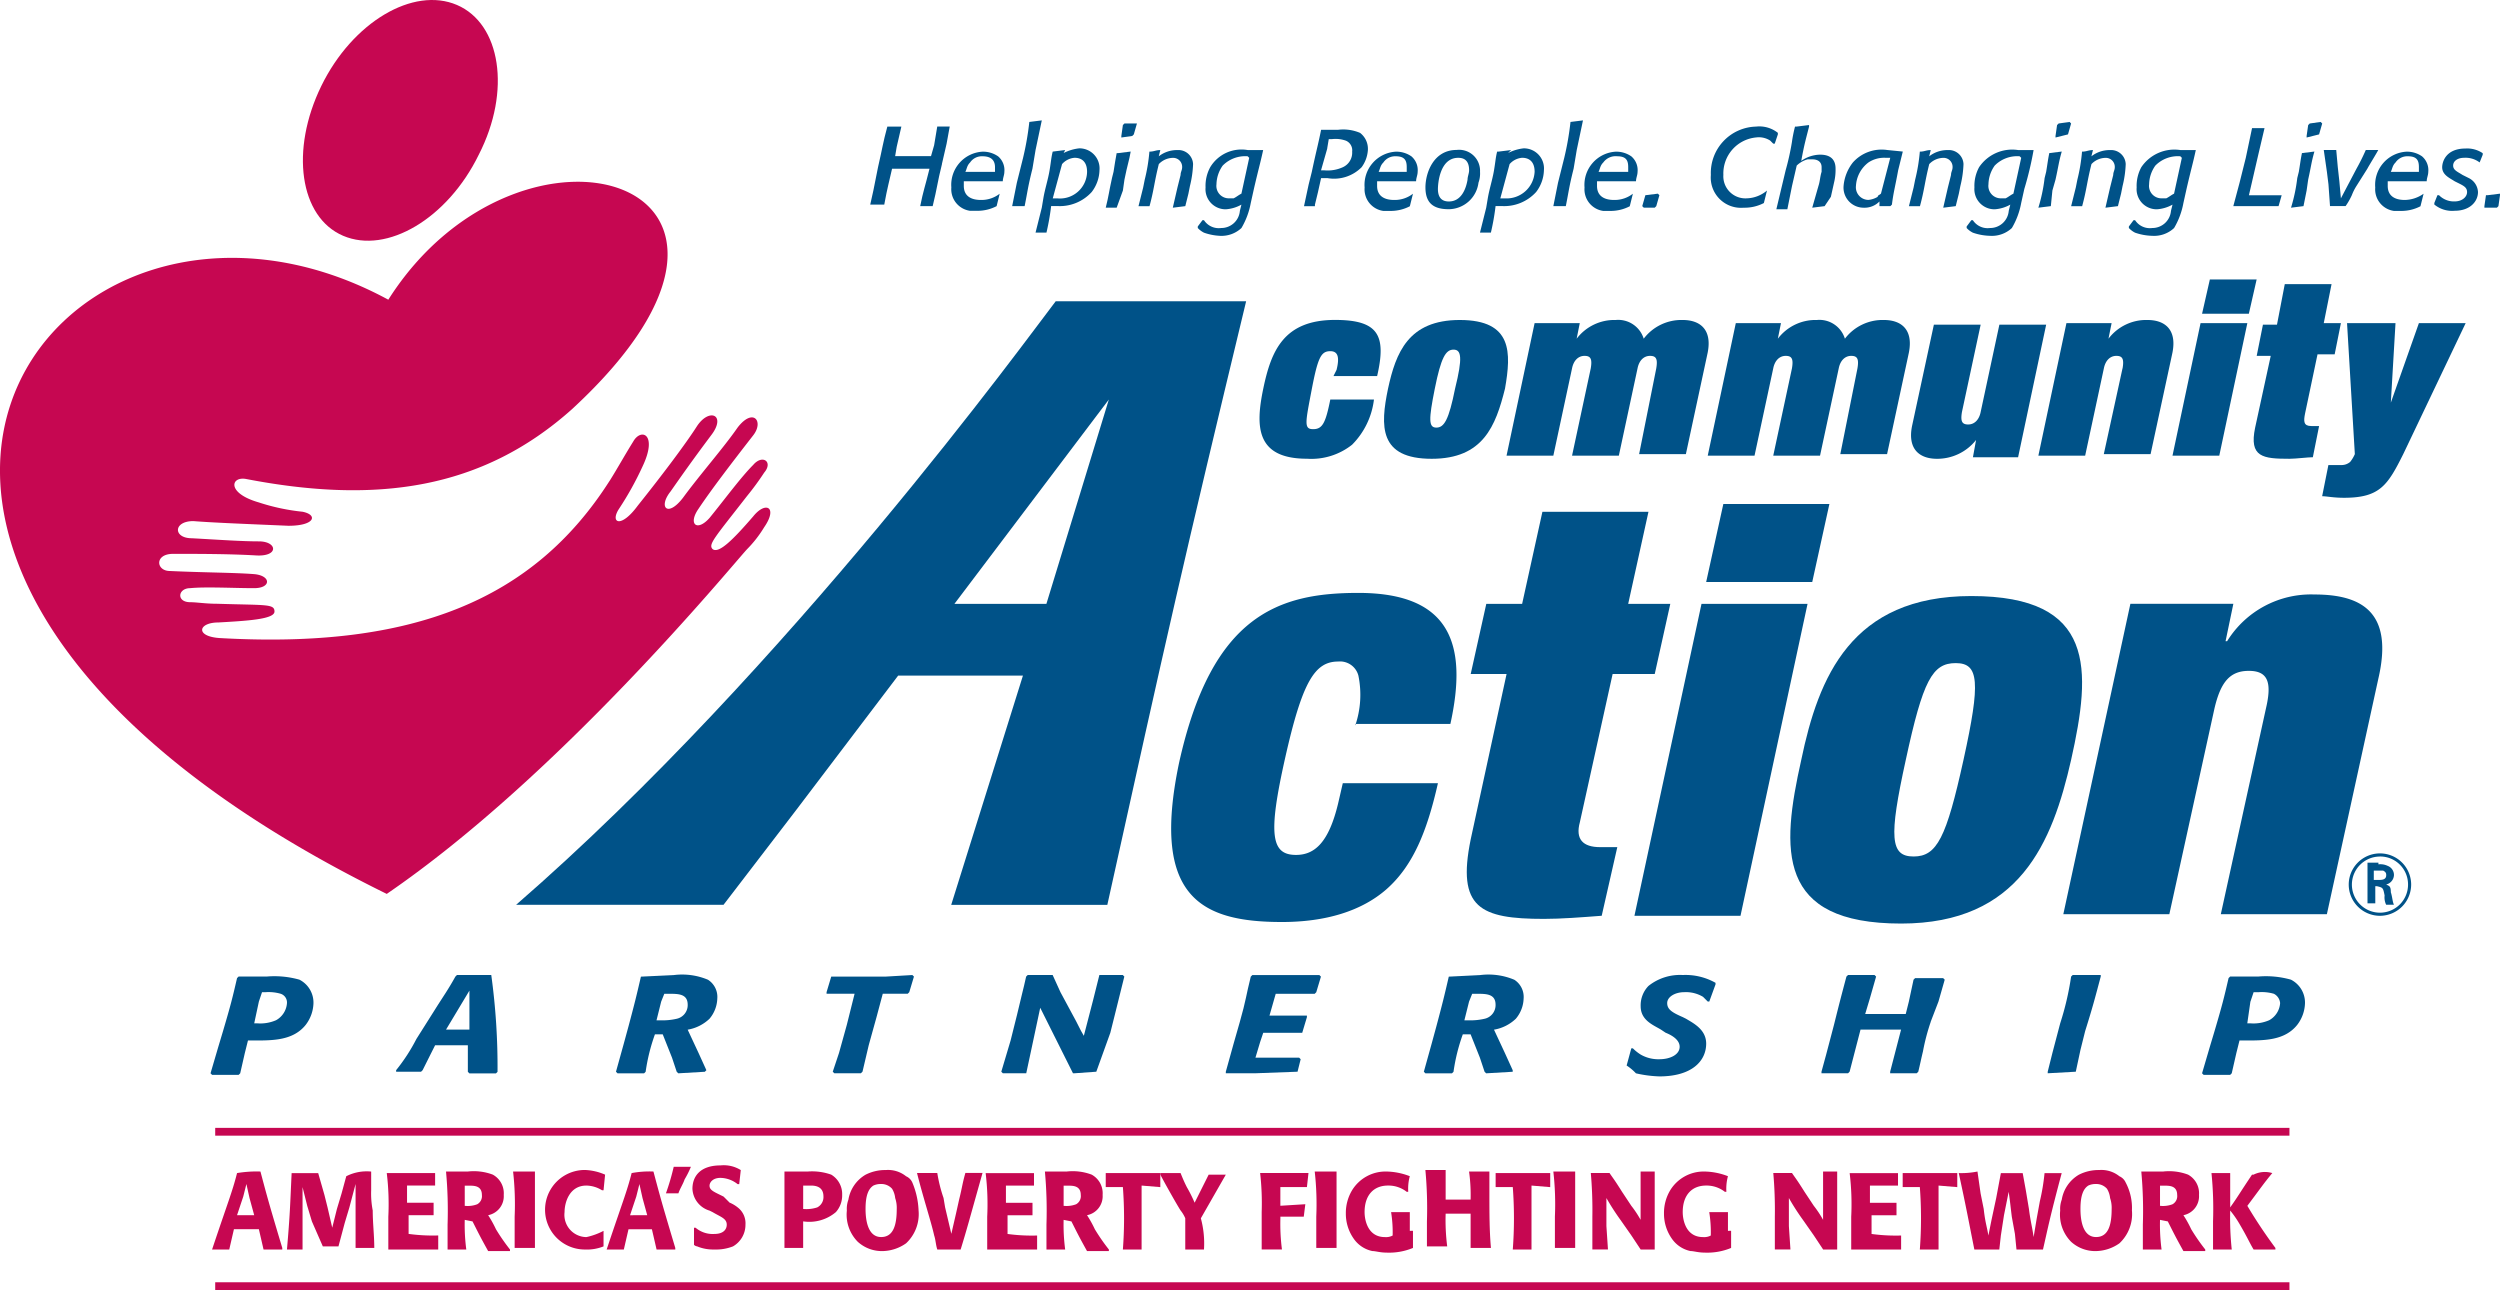 <svg xmlns="http://www.w3.org/2000/svg" viewBox="169 -114 188.201 97.116"><defs><style>.a{fill:#c60751;}.b{fill:#005288;}</style></defs><g transform="translate(-641 -1459)"><g transform="translate(810 1345)"><path class="a" d="M92.663,112.326c-2.348,4.814-6.927,7.514-10.214,6.105s-3.992-6.457-1.644-11.271,6.927-7.514,10.214-6.105,4.109,6.457,1.644,11.271" transform="translate(-56.62 -100.682)"/><path class="a" d="M105.906,134.835c.587-.939,1.174-2,1.761-2.935.587-1.057,1.878-.587.7,1.879a23.643,23.643,0,0,1-1.761,3.17c-.7,1.057.117,1.526,1.409-.235,1.879-2.348,3.64-4.7,4.461-5.988.939-1.409,2.231-.822,1.057.7-1.409,1.879-2.231,3.053-3.053,4.227-.939,1.174-.235,2,.939.47,1.291-1.761,3.053-3.757,4.109-5.283,1.174-1.526,2-.47,1.174.587-1.644,2.113-3.17,4.109-4.109,5.518-.822,1.174-.117,1.761.822.7,1.057-1.291,2.348-3.053,3.287-3.992.7-.822,1.526-.235.822.587a20.4,20.4,0,0,1-1.291,1.761c-2.466,3.17-2.935,3.64-2.583,3.992.47.352,1.526-.7,3.053-2.466.939-1.174,1.878-.7.822.822A8.865,8.865,0,0,1,116.237,140c-1.291,1.409-14.089,17.024-27.121,25.947-50.6-24.89-25.008-58.351.117-44.732,9.98-15.732,32.522-9.04,13.854,8.218-6.81,6.105-14.793,7.162-24.538,5.283-1.174-.235-1.526,1.057.939,1.761a15.653,15.653,0,0,0,3.287.7c1.174.235.939,1.057-1.057,1.057-2.7-.117-5.753-.235-7.162-.352-1.526,0-1.526,1.291-.117,1.291,2.113.117,3.757.235,5.048.235,1.409,0,1.526,1.174-.235,1.057-2-.117-4.461-.117-6.223-.117-1.409,0-1.291,1.291-.235,1.291,2.466.117,4.814.117,6.34.235,1.291.117,1.291,1.057,0,1.057-1.526,0-3.64-.117-4.814,0-.939,0-1.057,1.057,0,1.057.47,0,1.174.117,2,.117,3.757.117,4.344,0,4.344.587s-2.113.7-4.227.822c-1.526,0-1.761,1.057.117,1.174,14.441.822,23.6-2.818,29.352-11.858" transform="translate(-60.001 -98.653)"/></g><path class="b" d="M121.2,111.618c-.352,1.409-.352,1.761-.7,3.17h-.939c.235-1.174.352-1.409.7-2.818h-2.818c-.235,1.057-.352,1.409-.587,2.7H115.8l.235-1.057.352-1.761c.352-1.526.352-1.761.7-3.053h1.057l-.352,1.526-.117.7h2.7l.235-.822.235-1.409h.939l-.235,1.291-.352,1.526" transform="translate(759.712 1245.731)"/><path class="b" d="M122.057,111.926c.117-.235.117-.47.352-.7a1.068,1.068,0,0,1,.939-.47c.7,0,.939.352.939.822v.352h-2.231m2.583,1.644h0a2.227,2.227,0,0,1-1.409.47c-.822,0-1.291-.352-1.291-1.057v-.352h2.935c0-.235.117-.47.117-.7a1.361,1.361,0,0,0-.47-1.174,1.983,1.983,0,0,0-1.174-.352A2.5,2.5,0,0,0,121,113.1a1.641,1.641,0,0,0,1.409,1.761H123a3.126,3.126,0,0,0,1.409-.352h0Z" transform="translate(760.617 1246.009)"/><path class="b" d="M126.426,112.04c-.352,1.409-.352,1.644-.587,2.818H124.9l.352-1.761.47-1.878a21.671,21.671,0,0,0,.47-2.7h0l.939-.117h0l-.47,2.231-.235,1.409" transform="translate(761.296 1245.661)"/><path class="b" d="M128.4,111.374a1.4,1.4,0,0,1,.939-.47c.47,0,.939.235.939,1.057a2.041,2.041,0,0,1-2.231,2h-.352l.7-2.583m.235-1.057h0l-.939.117h0c-.117.47-.117.7-.235,1.409s-.352,1.409-.47,2.113l-.117.7-.47,1.878h.822a18.163,18.163,0,0,0,.352-2h.47a3.246,3.246,0,0,0,2.583-1.057,2.805,2.805,0,0,0,.587-1.644,1.513,1.513,0,0,0-1.526-1.644,3.446,3.446,0,0,0-1.174.352Z" transform="translate(761.557 1245.974)"/><path class="b" d="M133.248,108.6h-.939l-.117.117-.117.822v.117l.822-.117.117-.117.235-.822m-1.057,5.048.117-.822c.235-1.174.352-1.409.47-2.113h0l-.939.117h-.117c-.117.587-.117.7-.235,1.409l-.117.47c-.235,1.057-.235,1.291-.47,2.231h.822Z" transform="translate(762.34 1245.696)"/><path class="b" d="M136.522,114.527h0l-.939.117h0l.352-1.526.235-.939c0-.235.117-.352.117-.587a.677.677,0,0,0-.7-.7,1.488,1.488,0,0,0-1.057.47c-.352,1.409-.352,1.879-.7,3.17H133l.352-1.409.117-.587a13.234,13.234,0,0,0,.352-2.113h0c.352,0,.47-.117.822-.117h0l-.117.47a2.227,2.227,0,0,1,1.409-.47,1.1,1.1,0,0,1,1.174,1.057,7.928,7.928,0,0,1-.235,1.644l-.117.587-.235.939" transform="translate(762.706 1245.992)"/><path class="b" d="M140.674,110.887l-.587,2.7c-.235.117-.352.235-.587.352h-.352a.936.936,0,0,1-.939-1.057,2.518,2.518,0,0,1,.47-1.409,2.379,2.379,0,0,1,1.879-.7l.117.117m1.057-.587h-1.174a2.744,2.744,0,0,0-2.818,1.291,2.937,2.937,0,0,0-.352,1.526,1.513,1.513,0,0,0,1.526,1.644,2.78,2.78,0,0,0,1.174-.352l-.117.47a1.405,1.405,0,0,1-1.409,1.291,1.328,1.328,0,0,1-1.291-.587h-.117l-.352.47v.117a1.621,1.621,0,0,0,.47.352,4.172,4.172,0,0,0,1.174.235,2.2,2.2,0,0,0,1.644-.587,5.722,5.722,0,0,0,.7-1.879l.235-1.057c.352-1.526.47-1.879.7-2.935Z" transform="translate(763.367 1245.992)"/><path class="b" d="M145.361,110.409l.117-.7h.235a2.317,2.317,0,0,1,1.057.117.786.786,0,0,1,.47.822,1.2,1.2,0,0,1-.7,1.174,2.753,2.753,0,0,1-1.409.235h-.235l.47-1.644m-.7,3.287.235-1.057h.47a2.917,2.917,0,0,0,2.583-.822,2.462,2.462,0,0,0,.47-1.291,1.515,1.515,0,0,0-.587-1.291,3.244,3.244,0,0,0-1.644-.235h-1.291c-.235,1.174-.352,1.526-.7,3.17l-.235.939-.352,1.644h.822v-.117Z" transform="translate(764.551 1245.765)"/><path class="b" d="M148.557,111.926c.117-.235.117-.47.352-.7a1.068,1.068,0,0,1,.939-.47c.7,0,.822.352.822.822v.352h-2.113m2.583,1.644h0a2.227,2.227,0,0,1-1.409.47c-.822,0-1.291-.352-1.291-1.057v-.352h2.935c0-.235.117-.47.117-.7a1.361,1.361,0,0,0-.47-1.174,1.983,1.983,0,0,0-1.174-.352,2.5,2.5,0,0,0-2.348,2.7,1.641,1.641,0,0,0,1.409,1.761h.587a3.126,3.126,0,0,0,1.409-.352h0Z" transform="translate(765.229 1246.009)"/><path class="b" d="M154.57,112.531c-.117.7-.47,1.644-1.409,1.644-.47,0-.822-.235-.822-.939,0-.352.117-2.348,1.526-2.348.352,0,.822.117.822.939,0,.235-.117.47-.117.7m.822.235a2,2,0,0,0,.117-.822,1.575,1.575,0,0,0-1.761-1.644c-1.761,0-2.348,1.761-2.348,2.818,0,1.174.587,1.644,1.761,1.644A2.281,2.281,0,0,0,155.392,112.766Z" transform="translate(765.908 1245.992)"/><path class="b" d="M157.131,111.374a1.4,1.4,0,0,1,.939-.47c.47,0,.939.235.939,1.057a2.115,2.115,0,0,1-2.231,2h-.352l.7-2.583m.117-1.057h0l-.939.117h-.117c-.117.47-.117.7-.235,1.409s-.352,1.409-.47,2.113l-.117.7-.47,1.878h.822a18.167,18.167,0,0,0,.352-2h.47a3.246,3.246,0,0,0,2.583-1.057,2.805,2.805,0,0,0,.587-1.644,1.513,1.513,0,0,0-1.526-1.644,3.445,3.445,0,0,0-1.174.352Z" transform="translate(766.518 1245.974)"/><path class="b" d="M161.126,112.04c-.352,1.409-.352,1.644-.587,2.818H159.6l.352-1.761.47-1.878a21.668,21.668,0,0,0,.47-2.7h0l.939-.117h0l-.47,2.231-.235,1.409" transform="translate(767.336 1245.661)"/><path class="b" d="M162.657,111.926c.117-.235.117-.47.352-.7a1.144,1.144,0,0,1,1.057-.47c.7,0,.822.352.822.822v.352h-2.231m2.583,1.644h0a2.227,2.227,0,0,1-1.409.47c-.822,0-1.291-.352-1.291-1.057v-.352h2.935c0-.235.117-.47.117-.7a1.361,1.361,0,0,0-.47-1.174,1.983,1.983,0,0,0-1.174-.352,2.5,2.5,0,0,0-2.348,2.7,1.641,1.641,0,0,0,1.409,1.761h.587a3.126,3.126,0,0,0,1.409-.352h0Z" transform="translate(767.684 1246.009)"/><path class="b" d="M166.357,114.039l-.117.117h-.822l-.117-.117.235-.822h0l.939-.117.117.117-.235.822" transform="translate(768.328 1246.479)"/><path class="b" d="M173.692,114.553h0a3.146,3.146,0,0,1-1.526.352,2.276,2.276,0,0,1-2.466-2.466,3.494,3.494,0,0,1,3.4-3.64,2.245,2.245,0,0,1,1.644.47v.117l-.235.7H174.4l-.235-.235a1.578,1.578,0,0,0-1.057-.235,2.722,2.722,0,0,0-2.466,2.818A1.662,1.662,0,0,0,172.4,114.2a2.473,2.473,0,0,0,1.526-.587h0l-.235.939" transform="translate(769.094 1245.731)"/><path class="b" d="M177.54,114.805h0l-.939.117h0l.235-.822.235-.822c.117-.352.117-.7.235-1.057v-.352c0-.352-.235-.587-.7-.587h-.352a1.892,1.892,0,0,0-.822.47l-.352,1.526-.352,1.761H173.9l.7-2.935a19.126,19.126,0,0,0,.47-2.113,10.171,10.171,0,0,1,.235-1.174h.117l.939-.117v.117c-.235.939-.352,1.291-.587,2.583a2.517,2.517,0,0,1,1.409-.47c.47,0,1.174.117,1.174,1.057a4.044,4.044,0,0,1-.117,1.057l-.235,1.057-.47.7" transform="translate(769.825 1245.713)"/><path class="b" d="M181.018,113.587c-.117.117-.235.117-.235.235a1.669,1.669,0,0,1-.7.235.95.95,0,0,1-.939-1.057,2.371,2.371,0,0,1,.939-1.761,2.135,2.135,0,0,1,1.291-.352h.352l-.7,2.7m1.644-3.17h0l-1.174-.117a2.894,2.894,0,0,0-2.583.939,3.305,3.305,0,0,0-.7,1.761,1.513,1.513,0,0,0,1.526,1.644,1.558,1.558,0,0,0,1.174-.47v.352h.822l.117-.117c.117-.939.235-1.291.47-2.583Z" transform="translate(770.573 1245.992)"/><path class="b" d="M185.922,114.527h0l-.939.117h0l.352-1.526.235-.939c0-.235.117-.352.117-.587a.677.677,0,0,0-.7-.7,1.488,1.488,0,0,0-1.057.47c-.352,1.409-.352,1.879-.7,3.17H182.4l.352-1.409.117-.587a13.234,13.234,0,0,0,.352-2.113h0c.352,0,.47-.117.822-.117h0l-.117.47a2.227,2.227,0,0,1,1.409-.47,1.1,1.1,0,0,1,1.174,1.057,7.928,7.928,0,0,1-.235,1.644l-.117.587-.235.939" transform="translate(771.304 1245.992)"/><path class="b" d="M190.209,110.887l-.587,2.7c-.235.117-.352.235-.587.352h-.352a.936.936,0,0,1-.939-1.057,2.518,2.518,0,0,1,.47-1.409,2.379,2.379,0,0,1,1.879-.7l.117.117m.939-.587h-1.174a3,3,0,0,0-2.935,1.291,2.937,2.937,0,0,0-.352,1.526,1.513,1.513,0,0,0,1.526,1.644,2.78,2.78,0,0,0,1.174-.352l-.117.47a1.405,1.405,0,0,1-1.409,1.291,1.328,1.328,0,0,1-1.291-.587h-.117l-.352.47v.117a1.621,1.621,0,0,0,.47.352,4.221,4.221,0,0,0,1.291.235,2.2,2.2,0,0,0,1.644-.587,5.722,5.722,0,0,0,.7-1.879l.235-1.057a25.18,25.18,0,0,0,.7-2.935Z" transform="translate(771.948 1245.992)"/><path class="b" d="M191.639,114.84h0l-.939.117h0a12.468,12.468,0,0,0,.47-2.231l.117-.47c.117-.7.117-.822.235-1.409h0l.939-.117h0c-.235.822-.235,1.057-.47,2.113l-.235.822-.117,1.174m1.291-5.4h0l-.939.235v-.117l.117-.822.117-.117.822-.117.117.117Z" transform="translate(772.749 1245.678)"/><path class="b" d="M196.322,114.527h0l-.939.117h0l.352-1.526.235-.939c0-.235.117-.352.117-.587a.677.677,0,0,0-.7-.7,1.488,1.488,0,0,0-1.057.47c-.352,1.409-.352,1.879-.7,3.17H192.8l.352-1.409.117-.587a13.23,13.23,0,0,0,.352-2.113h0c.352,0,.47-.117.822-.117h0l-.117.47a2.227,2.227,0,0,1,1.409-.47,1.1,1.1,0,0,1,1.174,1.057,7.928,7.928,0,0,1-.235,1.644l-.117.587-.235.939" transform="translate(773.115 1245.992)"/><path class="b" d="M200.492,110.887l-.587,2.7c-.235.117-.352.235-.587.352h-.352a.936.936,0,0,1-.939-1.057,2.518,2.518,0,0,1,.47-1.409,2.379,2.379,0,0,1,1.879-.7l.117.117m1.057-.587h-1.174a3,3,0,0,0-2.935,1.291,2.937,2.937,0,0,0-.352,1.526,1.513,1.513,0,0,0,1.526,1.644,2.78,2.78,0,0,0,1.174-.352l-.117.47a1.405,1.405,0,0,1-1.409,1.291,1.328,1.328,0,0,1-1.291-.587h-.117l-.352.47v.117a1.622,1.622,0,0,0,.47.352,4.221,4.221,0,0,0,1.291.235,2.2,2.2,0,0,0,1.644-.587,5.722,5.722,0,0,0,.7-1.879l.235-1.057c.352-1.526.47-1.879.7-2.935Z" transform="translate(773.759 1245.992)"/><path class="b" d="M206.6,114.77h-3.4l.47-1.761.47-1.878.47-2.231h.939l-.47,2-.352,1.526-.352,1.526h2.465l-.235.822" transform="translate(774.925 1245.748)"/><path class="b" d="M207.839,114.84h0l-.939.117h0a12.468,12.468,0,0,0,.47-2.231l.117-.47c.117-.7.117-.822.235-1.409h0l.939-.117h0c-.235.822-.235,1.057-.47,2.113l-.117.822-.235,1.174m1.174-5.4h0l-.939.235v-.117l.117-.822.117-.117.822-.117.117.117Z" transform="translate(775.569 1245.678)"/><path class="b" d="M211.466,113a3.861,3.861,0,0,0-.352.7,5.1,5.1,0,0,1-.47.822H209.47l-.117-1.644-.117-.939L209,110.3h.939l.117,1.291.117,1.057.117,1.291,1.174-2.231a15.674,15.674,0,0,0,.7-1.409h.939c-.117.235-.7,1.174-.822,1.409L211.466,113" transform="translate(775.934 1245.992)"/><path class="b" d="M213.474,111.926c.117-.235.117-.47.352-.7a1.068,1.068,0,0,1,.939-.47c.7,0,.822.352.822.822v.352h-2.113m2.466,1.644h0a2.518,2.518,0,0,1-1.409.47c-.822,0-1.291-.352-1.291-1.057v-.352h2.935c0-.235.117-.47.117-.7a1.361,1.361,0,0,0-.47-1.174,1.983,1.983,0,0,0-1.174-.352,2.5,2.5,0,0,0-2.348,2.7,1.641,1.641,0,0,0,1.409,1.761h.587a3.126,3.126,0,0,0,1.409-.352h0Z" transform="translate(776.509 1246.009)"/><path class="b" d="M219.5,111.257h0a1.753,1.753,0,0,0-1.174-.352c-.47,0-.822.235-.822.587s.352.47.7.7l.47.235a1.241,1.241,0,0,1,.7,1.057c0,.7-.587,1.409-1.761,1.409a2.109,2.109,0,0,1-1.526-.47v-.117l.235-.587h.117a1.565,1.565,0,0,0,1.174.47c.587,0,.939-.352.939-.7s-.235-.47-.7-.7l-.235-.117c-.352-.235-.939-.47-.939-1.057,0-.352.235-1.409,1.761-1.409a2.09,2.09,0,0,1,1.291.352v.117l-.235.587" transform="translate(777.17 1245.974)"/><path class="b" d="M220.357,114.039l-.117.117H219.3v-.117l.117-.822h.117l.939-.117v.117l-.117.822" transform="translate(777.727 1246.479)"/><path class="b" d="M146.56,124.957c.235-.939.117-1.409-.47-1.409-.7,0-.939.47-1.409,2.935s-.587,2.935.117,2.935.939-.47,1.291-2.231h3.287a5.8,5.8,0,0,1-1.644,3.4,4.928,4.928,0,0,1-3.4,1.057c-3.874,0-3.874-2.466-3.287-5.283s1.526-5.166,5.4-5.166c3.287,0,3.874,1.174,3.17,4.227h-3.287l.235-.47" transform="translate(764.056 1247.889)"/><path class="b" d="M152.567,126.366c.47-2.348.822-2.935,1.409-2.935s.7.587.117,2.935c-.47,2.348-.822,2.935-1.409,2.935s-.587-.587-.117-2.935m1.879-5.166c-3.874,0-4.814,2.466-5.4,5.166-.587,2.818-.7,5.283,3.287,5.283,3.874,0,4.814-2.466,5.518-5.283C158.32,123.666,158.438,121.2,154.446,121.2Z" transform="translate(765.446 1247.889)"/><path class="b" d="M167.871,124.84c.117-.7,0-.939-.47-.939s-.822.352-.939.939l-1.409,6.575h-3.522l1.409-6.575c.117-.7,0-.939-.47-.939s-.822.352-.939.939l-1.409,6.575H156.6l2.113-9.98h3.4l-.235,1.174h0a3.562,3.562,0,0,1,2.935-1.409,2.01,2.01,0,0,1,2.113,1.409,3.562,3.562,0,0,1,2.935-1.409c1.291,0,2.231.7,1.879,2.466L170.1,131.3H166.58l1.291-6.457" transform="translate(766.813 1247.889)"/><path class="b" d="M180.771,124.84c.117-.7,0-.939-.47-.939s-.822.352-.939.939l-1.409,6.575h-3.522l1.409-6.575c.117-.7,0-.939-.47-.939s-.822.352-.939.939l-1.409,6.575H169.5l2.113-9.98h3.4l-.235,1.174h0a3.562,3.562,0,0,1,2.935-1.409,2.01,2.01,0,0,1,2.113,1.409,3.562,3.562,0,0,1,2.935-1.409c1.291,0,2.231.7,1.879,2.466L183,131.3H179.48l1.291-6.457" transform="translate(769.059 1247.889)"/><path class="b" d="M187.425,130.188h0a3.722,3.722,0,0,1-2.935,1.409c-1.291,0-2.231-.7-1.879-2.466l1.644-7.631h3.522l-1.409,6.575c-.117.7,0,.939.47.939s.822-.352.939-.939l1.409-6.575h3.522l-2.113,9.98h-3.4l.235-1.292" transform="translate(771.328 1247.941)"/><path class="b" d="M197.04,124.84c.117-.7,0-.939-.47-.939s-.822.352-.939.939l-1.409,6.575H190.7l2.113-9.98h3.4l-.235,1.174h0a3.562,3.562,0,0,1,2.935-1.409c1.292,0,2.231.7,1.879,2.466l-1.644,7.631h-3.522l1.409-6.457" transform="translate(772.749 1247.889)"/><path class="b" d="M201.413,121.887h3.522l-2.113,9.98H199.3l2.113-9.98m.7-3.287h3.522l-.587,2.583h-3.522Z" transform="translate(774.246 1247.437)"/><path class="b" d="M206.847,118.9h3.522l-.587,2.935h1.291l-.47,2.348h-1.291l-.939,4.461c-.117.587-.117.939.47.939h.587l-.47,2.348c-.352,0-1.291.117-1.761.117-2,0-3.053-.117-2.583-2.348l1.174-5.4h-1.057l.47-2.348h1.057l.587-3.053" transform="translate(775.152 1247.489)"/><path class="b" d="M210.778,121.4h3.64l-.352,5.988h0l2.113-5.988H219.7l-4.7,9.862c-1.174,2.348-1.761,3.287-4.461,3.287-.822,0-1.291-.117-1.644-.117l.47-2.348h.939a.993.993,0,0,0,.7-.235,2.566,2.566,0,0,0,.352-.587l-.587-9.862" transform="translate(775.917 1247.924)"/><path class="b" d="M77.14,165.178l.235-.7h.235a3.271,3.271,0,0,1,1.174.117.69.69,0,0,1,.47.7,1.593,1.593,0,0,1-.822,1.291,2.978,2.978,0,0,1-1.409.235h-.235l.352-1.644m-1.057,3.874.235-.939h.47c1.409,0,2.935,0,3.874-1.174a2.805,2.805,0,0,0,.587-1.644,1.937,1.937,0,0,0-1.057-1.761,6.918,6.918,0,0,0-2.466-.235H75.613l-.117.117c-.352,1.526-.47,2-1.057,3.992l-.352,1.174-.587,2,.117.117h2l.117-.117Z" transform="translate(752.349 1255.217)"/><path class="b" d="M90.918,164.374v2.935H89.157l1.761-2.935m1.644-1.174H89.979l-.117.117c-.587,1.057-.939,1.526-1.526,2.466l-1.409,2.231a13.5,13.5,0,0,1-1.526,2.348v.117h1.878l.117-.117.587-1.174.352-.7H90.8v2l.117.117h2l.117-.117a50.525,50.525,0,0,0-.47-7.279Z" transform="translate(754.42 1255.2)"/><path class="b" d="M102.9,165.2l.235-.587h.352c.7,0,1.409,0,1.409.822a1.052,1.052,0,0,1-.822,1.057,4.816,4.816,0,0,1-1.291.117h-.235l.352-1.409m-1.526-1.878h0c-.352,1.526-.47,2-.939,3.757l-.352,1.291-.587,2.113.117.117h2l.117-.117a14.054,14.054,0,0,1,.7-2.818h.587l.7,1.761.352,1.057.117.117,2-.117.117-.117-.587-1.291-.822-1.761a3.13,3.13,0,0,0,1.644-.822,2.473,2.473,0,0,0,.587-1.526,1.533,1.533,0,0,0-.7-1.409,5.01,5.01,0,0,0-2.583-.352Z" transform="translate(756.874 1255.2)"/><path class="b" d="M115.7,170.479l-.117.117h-2l-.117-.117.47-1.409.587-2.113.587-2.348H113v-.117l.352-1.174h4.109l2-.117.117.117-.352,1.174-.117.117h-1.878l-.47,1.761-.587,2.113-.47,2" transform="translate(759.224 1255.2)"/><path class="b" d="M131.362,170.479h0l-1.644.117H129.6l-.587-1.174-1.879-3.757-.7,3.287-.352,1.644h-1.761l-.117-.117.7-2.348.47-1.879c.352-1.526.47-1.879.7-2.935l.117-.117h1.879l.587,1.291.822,1.526c.587,1.057.587,1.174.939,1.761l.7-2.7.47-1.879h1.761l.117.117-.7,2.818-.352,1.409-1.057,2.935" transform="translate(761.174 1255.2)"/><path class="b" d="M144,170.479h0l-3.17.117H138.6v-.117l.587-2.113.47-1.644c.47-1.644.47-2,.822-3.4l.117-.117h5.048l.117.117-.352,1.174-.117.117h-2.935l-.47,1.644h2.818v.117l-.352,1.174h-2.935l-.235.7-.352,1.174h3.287l.117.117-.235.939" transform="translate(763.68 1255.2)"/><path class="b" d="M154.7,165.2l.235-.587h.352c.7,0,1.409,0,1.409.822a1.052,1.052,0,0,1-.822,1.057,4.816,4.816,0,0,1-1.291.117h-.235l.352-1.409m-1.526-1.878h0c-.352,1.526-.47,2-.939,3.757l-.352,1.291-.587,2.113.117.117h2l.117-.117a14.052,14.052,0,0,1,.7-2.818h.587l.7,1.761.352,1.057.117.117,2-.117v-.117l-.587-1.291-.822-1.761a3.13,3.13,0,0,0,1.644-.822,2.473,2.473,0,0,0,.587-1.526,1.533,1.533,0,0,0-.7-1.409,5.01,5.01,0,0,0-2.583-.352Z" transform="translate(765.891 1255.2)"/><path class="b" d="M164.3,170.01l.352-1.292h.117a3.21,3.21,0,0,0,.587.47,2.662,2.662,0,0,0,1.409.352c.822,0,1.526-.352,1.526-.939,0-.47-.47-.822-1.057-1.057l-.352-.235c-.587-.352-1.526-.7-1.526-1.761a2.1,2.1,0,0,1,.587-1.526,3.8,3.8,0,0,1,2.583-.822,4.586,4.586,0,0,1,2.466.587v.117l-.47,1.291h-.117l-.352-.352a2.5,2.5,0,0,0-1.409-.352c-.7,0-1.291.352-1.291.822s.352.7,1.174,1.057l.235.117c.587.352,1.526.822,1.526,1.879,0,1.291-1.057,2.466-3.522,2.466A9.063,9.063,0,0,1,165,170.6a3.722,3.722,0,0,0-.7-.587h0" transform="translate(768.154 1255.2)"/><path class="b" d="M185.018,166.722a15.637,15.637,0,0,0-.587,2.231c-.117.47-.235,1.057-.352,1.526l-.117.117h-2v-.117l.822-3.17h-3.053l-.822,3.17-.117.117h-2v-.117l.352-1.291.587-2.231c.352-1.409.47-1.879.939-3.64l.117-.117h2l.117.117-.47,1.644-.352,1.174h3.053l.235-.939.352-1.644.117-.117h2.113l.117.117-.47,1.644-.587,1.526" transform="translate(770.33 1255.2)"/><path class="b" d="M193.413,170.479h0l-2.113.117v-.117l.352-1.409.587-2.231a21.593,21.593,0,0,0,.822-3.522l.117-.117h2.113v.117c-.47,1.761-.587,2.231-1.174,4.109l-.352,1.409-.352,1.644" transform="translate(772.853 1255.2)"/><path class="b" d="M204.84,165.178l.235-.7h.352a3.271,3.271,0,0,1,1.174.117.869.869,0,0,1,.47.7,1.593,1.593,0,0,1-.822,1.291,2.978,2.978,0,0,1-1.409.235H204.6l.235-1.644m-1.057,3.874.235-.939h.47c1.409,0,2.935,0,3.874-1.174a2.805,2.805,0,0,0,.587-1.644,1.937,1.937,0,0,0-1.057-1.761,6.918,6.918,0,0,0-2.466-.235h-2.113l-.117.117c-.352,1.526-.47,2-1.057,3.992l-.352,1.174-.587,2,.117.117h2l.117-.117Z" transform="translate(774.577 1255.217)"/><path class="b" d="M133.018,142.777h-6.927l11.623-15.38-4.7,15.38m.7-22.777c-2,2.583-20.076,27.59-40.623,45.436h15.615l5.4-7.044,7.749-10.214h9.393l-5.4,17.259H137.6c4.461-20.194,5.753-25.947,10.449-45.436Z" transform="translate(755.76 1247.68)"/><path class="b" d="M148.955,148.68a7.192,7.192,0,0,0,.235-3.757,1.428,1.428,0,0,0-1.526-1.057c-1.761,0-2.7,1.526-3.992,7.279s-1.057,7.279.822,7.279c1.409,0,2.466-.939,3.17-3.874l.352-1.526h7.162c-.822,3.64-1.879,6.223-3.874,7.984-1.878,1.644-4.579,2.466-7.866,2.466-6.105,0-9.862-1.879-7.749-11.975,2.466-11.154,7.514-12.8,13.5-12.8,7.044,0,8.218,3.992,6.927,9.862h-7.162" transform="translate(763.07 1250.935)"/><path class="b" d="M155.518,140.427h2.7l1.526-6.927h7.984l-1.526,6.927h3.17L168.2,145.71h-3.17l-2.466,11.154c-.352,1.291.235,1.879,1.526,1.879h1.292l-1.174,5.166c-1.526.117-3.053.235-4.344.235-4.814,0-6.575-.822-5.518-5.988l2.7-12.445h-2.7l1.174-5.283" transform="translate(766.369 1250.03)"/><path class="b" d="M169.848,140.514h7.984L172.784,164H164.8l5.048-23.481M171.492,133h7.984l-1.291,5.87H170.2Z" transform="translate(768.241 1249.943)"/><path class="b" d="M183.489,151.228c1.292-5.988,2-7.279,3.757-7.279s1.879,1.409.587,7.279-2,7.279-3.757,7.279-1.878-1.409-.587-7.279m12.445,0c1.526-6.81,1.879-12.328-7.514-12.328-9.04,0-11.506,6.105-12.8,12.328-1.526,6.81-1.879,12.328,7.514,12.328C192.059,163.555,194.525,157.45,195.934,151.228Z" transform="translate(769.981 1250.97)"/><path class="b" d="M197.348,139.5H205.1l-.587,2.818h.117A7.423,7.423,0,0,1,211.2,138.8c3.522,0,5.988,1.291,4.814,6.34l-3.874,17.728h-7.984l3.4-15.5c.47-2,.117-2.818-1.292-2.818s-2.113.822-2.583,2.818l-3.4,15.5H192.3l5.048-23.364" transform="translate(773.028 1250.953)"/><path class="b" d="M212.948,160.1a2.353,2.353,0,0,1-2.348-2.348,2.348,2.348,0,0,1,4.7,0,2.355,2.355,0,0,1-2.348,2.348m0-4.461a2.113,2.113,0,1,0,2.113,2.113A2.1,2.1,0,0,0,212.948,155.635Zm-.117.587a1.271,1.271,0,0,1,.7.117.73.73,0,0,1,.47.7.759.759,0,0,1-.587.7c.235.117.352.117.352.587.117.352.117.7.235.939h-.587a1.271,1.271,0,0,1-.117-.7c-.117-.587-.117-.587-.587-.7H212.6v1.291h-.587V156.1h.822Zm-.352,1.174h.352c.235,0,.587,0,.587-.352,0-.117,0-.235-.235-.352h-.7v.7Z" transform="translate(776.213 1253.842)"/><path class="a" d="M77.24,175.8c.47,1.761.587,2.231,1.644,5.753v.117H77.474l-.352-1.526H75.244l-.352,1.526H73.6c1.174-3.522,1.526-4.344,1.879-5.753h0a8.884,8.884,0,0,1,1.761-.117h0m-.47,3.287-.352-1.291-.235-1.057-.235.939-.47,1.409Z" transform="translate(752.366 1257.393)"/><path class="a" d="M84.74,175.8v1.409a6.7,6.7,0,0,0,.117,1.526c0,.939.117,1.879.117,2.818H83.566v-4.814L83.1,178.5l-.352,1.174-.47,1.761H81.1l-.822-1.879-.352-1.174-.352-1.409v4.7H78.4c.235-2.7.235-3.287.352-5.753h2l.47,1.644.235.939.352,1.526.352-1.409.352-1.174.352-1.291h0a3.378,3.378,0,0,1,1.878-.352h0" transform="translate(753.202 1257.393)"/><path class="a" d="M88.674,180.6v1.057H84.917v-2.466A19.354,19.354,0,0,0,84.8,175.9h3.64v.939H86.326v1.291h2v.939H86.444v1.409a13.479,13.479,0,0,0,2.231.117h0" transform="translate(754.316 1257.411)"/><path class="a" d="M90.009,179.44a14.209,14.209,0,0,0,.117,2.231H88.717v-1.879A32.259,32.259,0,0,0,88.6,175.8h1.644a4.037,4.037,0,0,1,1.879.235,1.6,1.6,0,0,1,.822,1.526,1.454,1.454,0,0,1-1.174,1.526,8.52,8.52,0,0,1,.587,1.057,14.8,14.8,0,0,0,1.057,1.526v.117H91.77c-.587-1.057-.7-1.291-1.174-2.231l-.587-.117m0-1.057a2.018,2.018,0,0,0,.939-.117.7.7,0,0,0,.352-.7c0-.7-.587-.7-.939-.7h-.352Z" transform="translate(754.977 1257.393)"/><path class="a" d="M94.544,175.8v5.753H93.017V179.2a22.023,22.023,0,0,0-.117-3.4h1.644" transform="translate(755.726 1257.393)"/><path class="a" d="M99.344,180.279v1.174h0a3.372,3.372,0,0,1-1.409.235,2.994,2.994,0,0,1,0-5.988,4.165,4.165,0,0,1,1.526.352h0l-.117,1.174h-.117a2.306,2.306,0,0,0-1.174-.352c-1.291,0-1.644,1.292-1.644,2a1.675,1.675,0,0,0,1.644,1.879,5.084,5.084,0,0,0,1.291-.47h0" transform="translate(756.091 1257.376)"/><path class="a" d="M102.422,175.8c.47,1.761.587,2.231,1.644,5.753v.117h-1.409l-.352-1.526h-1.761l-.352,1.526H98.9c1.174-3.522,1.526-4.344,1.879-5.753h0a7.218,7.218,0,0,1,1.644-.117h0m-.47,3.287L101.6,177.8l-.235-1.057-.235.939-.47,1.409Z" transform="translate(756.77 1257.393)"/><path class="a" d="M104.579,175.5a6.922,6.922,0,0,1-.47.939c-.117.352-.352.7-.47,1.057H102.7a18.11,18.11,0,0,0,.587-2h1.291" transform="translate(757.431 1257.341)"/><path class="a" d="M107.218,178.218a2.566,2.566,0,0,1,.587.352,1.5,1.5,0,0,1,.587,1.291,1.874,1.874,0,0,1-.939,1.644,3.49,3.49,0,0,1-1.409.235,3.142,3.142,0,0,1-1.291-.235.41.41,0,0,1-.235-.117V180.1h.117a1.985,1.985,0,0,0,1.409.47c.7,0,.939-.352.939-.7,0-.47-.47-.587-1.057-.939l-.235-.117a1.8,1.8,0,0,1-1.291-1.644c0-.939.587-1.761,2.113-1.761a2.421,2.421,0,0,1,1.526.352h0l-.117,1.057H107.8a2.137,2.137,0,0,0-1.291-.47c-.587,0-.822.352-.822.587,0,.352.352.47,1.057.822l.47.47" transform="translate(757.727 1257.323)"/><path class="a" d="M112.061,175.8a4.279,4.279,0,0,1,1.761.235,1.7,1.7,0,0,1,.822,1.526,1.877,1.877,0,0,1-.47,1.291,3.093,3.093,0,0,1-2.466.7v2H110.3V175.8h1.761m-.352,2.818a2.605,2.605,0,0,0,1.057-.117.869.869,0,0,0,.47-.822c0-.47-.235-.822-.939-.822h-.587Z" transform="translate(758.754 1257.393)"/><path class="a" d="M119.7,178.753a3.01,3.01,0,0,1-.939,2.466,3.163,3.163,0,0,1-1.761.587,2.7,2.7,0,0,1-1.878-.7,2.9,2.9,0,0,1-.822-2.348,2,2,0,0,1,.117-.822,2.683,2.683,0,0,1,1.291-1.879,3.25,3.25,0,0,1,1.526-.352,2.165,2.165,0,0,1,1.526.47.917.917,0,0,1,.47.47,6,6,0,0,1,.47,2.113m-2.818-2a1.277,1.277,0,0,0-.587.117c-.352.235-.587.7-.587,1.761,0,.7.117,2.113,1.174,2.113.939,0,1.174-.939,1.174-2.113a2.292,2.292,0,0,0-.117-.822,1.669,1.669,0,0,0-.235-.7A1.066,1.066,0,0,0,116.883,176.757Z" transform="translate(759.451 1257.376)"/><path class="a" d="M122.087,181.653h-1.761c-.117-.352-.117-.7-.235-1.057-.235-1.057-.822-2.818-1.291-4.7h1.526a10.993,10.993,0,0,0,.47,1.878l.117.7.47,2,.352-1.526.235-1.057c.235-.939.235-1.174.47-2h1.291c-1.057,3.757-1.174,4.227-1.644,5.753h0" transform="translate(760.234 1257.41)"/><path class="a" d="M127.074,180.6v1.057h-3.757v-2.466a19.354,19.354,0,0,0-.117-3.287h3.64v.939h-2.113v1.291h2v.939h-1.878v1.409a13.479,13.479,0,0,0,2.231.117h0" transform="translate(761 1257.411)"/><path class="a" d="M128.409,179.44a14.209,14.209,0,0,0,.117,2.231h-1.409v-1.879A32.254,32.254,0,0,0,127,175.8h1.644a4.037,4.037,0,0,1,1.879.235,1.6,1.6,0,0,1,.822,1.526,1.454,1.454,0,0,1-1.174,1.526,8.52,8.52,0,0,1,.587,1.057,14.806,14.806,0,0,0,1.057,1.526v.117H130.17c-.587-1.057-.7-1.291-1.174-2.231l-.587-.117m0-1.057a2.018,2.018,0,0,0,.939-.117.7.7,0,0,0,.352-.7c0-.7-.587-.7-.939-.7h-.352Z" transform="translate(761.661 1257.393)"/><path class="a" d="M133.6,176.839v4.814h-1.409a31.334,31.334,0,0,0,0-4.7H130.9V175.9h4.109v1.057h0l-1.409-.117" transform="translate(762.34 1257.41)"/><path class="a" d="M137.687,181.653h-1.409V179.3a2.567,2.567,0,0,0-.352-.587c-.235-.352-1.291-2.231-1.526-2.7V175.9h1.526c.235.587.352.822.47,1.057a10.913,10.913,0,0,1,.587,1.174l1.057-2.113h1.291l-1.879,3.287a7.239,7.239,0,0,1,.235,2.348h0" transform="translate(762.949 1257.41)"/><path class="a" d="M142.326,179.3a14.969,14.969,0,0,0,.117,2.348h-1.526v-2.818a20.009,20.009,0,0,0-.117-2.935h3.64l-.117,1.057h-2v1.409l1.879-.117h0l-.117.939h-1.761" transform="translate(764.063 1257.41)"/><path class="a" d="M145.944,175.8v5.753h-1.526V179.2a22.023,22.023,0,0,0-.117-3.4h1.644" transform="translate(764.672 1257.393)"/><path class="a" d="M151.348,180.261v1.291a4.678,4.678,0,0,1-2,.352c-.47,0-.822-.117-1.057-.117a2.263,2.263,0,0,1-1.409-.939,3.248,3.248,0,0,1-.587-1.878,3.313,3.313,0,0,1,.47-1.761,2.955,2.955,0,0,1,2.583-1.409,5.056,5.056,0,0,1,1.761.352h0a3.62,3.62,0,0,0-.117,1.174h-.117a2.227,2.227,0,0,0-1.409-.47c-1.057,0-1.761.7-1.761,2,0,.587.235,1.879,1.526,1.879a1.058,1.058,0,0,0,.587-.117,9.491,9.491,0,0,0-.117-1.761h1.409v1.409" transform="translate(765.021 1257.393)"/><path class="a" d="M156.214,175.817v1.644c0,1.409,0,2.818.117,4.109H154.8v-2.583h-1.879a15.756,15.756,0,0,0,.117,2.466h-1.526v-1.879a31.107,31.107,0,0,0-.117-3.874h1.526v2.231H154.8a12.761,12.761,0,0,0-.117-2.113h1.526" transform="translate(765.908 1257.376)"/><path class="a" d="M158.6,176.839v4.814h-1.409a31.338,31.338,0,0,0,0-4.7H155.9V175.9h4.109v1.057h0l-1.409-.117" transform="translate(766.692 1257.41)"/><path class="a" d="M161.244,175.8v5.753h-1.526V179.2a22.017,22.017,0,0,0-.117-3.4h1.644" transform="translate(767.336 1257.393)"/><path class="a" d="M166.814,175.8v5.87h-1.057l-.7-1.057-.822-1.174a17.767,17.767,0,0,1-1.057-1.644v2.113l.117,1.761h-1.174V179.2a31.878,31.878,0,0,0-.117-3.287h1.409c.235.352.352.47.939,1.409l.7,1.057a7.962,7.962,0,0,1,.7,1.057V175.8h1.057" transform="translate(767.753 1257.393)"/><path class="a" d="M171.748,180.261v1.291a4.678,4.678,0,0,1-2,.352c-.47,0-.822-.117-1.057-.117a2.263,2.263,0,0,1-1.409-.939,3.248,3.248,0,0,1-.587-1.878,3.313,3.313,0,0,1,.47-1.761,2.955,2.955,0,0,1,2.583-1.409,5.056,5.056,0,0,1,1.761.352h0a3.62,3.62,0,0,0-.117,1.174h-.117a2.227,2.227,0,0,0-1.409-.47c-1.057,0-1.761.7-1.761,2,0,.587.235,1.879,1.526,1.879a1.058,1.058,0,0,0,.587-.117,9.491,9.491,0,0,0-.117-1.761h1.409v1.409" transform="translate(768.571 1257.393)"/><path class="a" d="M178.514,175.8v5.87h-1.057l-.7-1.057-.822-1.174a17.774,17.774,0,0,1-1.057-1.644v2.113l.117,1.761h-1.174V179.2a31.87,31.87,0,0,0-.117-3.287h1.409c.235.352.352.47.939,1.409l.7,1.057a7.968,7.968,0,0,1,.7,1.057V175.8h1.057" transform="translate(769.79 1257.393)"/><path class="a" d="M182.474,180.6v1.057h-3.757v-2.466a19.354,19.354,0,0,0-.117-3.287h3.64v.939h-2.113v1.291h2v.939h-1.878v1.409a13.479,13.479,0,0,0,2.231.117h0" transform="translate(770.643 1257.411)"/><path class="a" d="M184.7,176.839v4.814h-1.409a31.334,31.334,0,0,0,0-4.7H182V175.9h4.109v1.057h0l-1.409-.117" transform="translate(771.235 1257.41)"/><path class="a" d="M191.94,181.67h-2l-.117-1.174-.235-1.291c-.117-.939-.117-1.057-.235-1.879L189,179.087l-.235,1.526-.117,1.057h-1.879c-.47-2.348-.587-3.053-1.174-5.753h0a6.2,6.2,0,0,0,1.409-.117h0l.235,1.644.235,1.174c.117,1.057.235,1.291.352,2l.235-1.174.352-1.644.352-1.879h1.644l.235,1.291.235,1.409c.117.939.235,1.291.352,2.113l.235-1.409.235-1.291a15.833,15.833,0,0,0,.352-2.113h1.291c-.939,3.522-1.057,4.227-1.409,5.753h0" transform="translate(771.861 1257.393)"/><path class="a" d="M197.5,178.753a3.01,3.01,0,0,1-.939,2.466,3.163,3.163,0,0,1-1.761.587,2.7,2.7,0,0,1-1.879-.7,2.9,2.9,0,0,1-.822-2.348,2,2,0,0,1,.117-.822,2.683,2.683,0,0,1,1.291-1.879,3.25,3.25,0,0,1,1.526-.352,2.165,2.165,0,0,1,1.526.47.917.917,0,0,1,.47.47,4.074,4.074,0,0,1,.47,2.113m-2.7-2a1.276,1.276,0,0,0-.587.117c-.352.235-.587.7-.587,1.761,0,.7.117,2.113,1.174,2.113.939,0,1.174-.939,1.174-2.113a2.292,2.292,0,0,0-.117-.822,1.669,1.669,0,0,0-.235-.7A1.066,1.066,0,0,0,194.8,176.757Z" transform="translate(772.993 1257.376)"/><path class="a" d="M198.709,179.44a14.2,14.2,0,0,0,.117,2.231h-1.409v-1.879a32.259,32.259,0,0,0-.117-3.992h1.644a4.037,4.037,0,0,1,1.878.235,1.6,1.6,0,0,1,.822,1.526,1.454,1.454,0,0,1-1.174,1.526,8.521,8.521,0,0,1,.587,1.057,14.81,14.81,0,0,0,1.057,1.526v.117H200.47c-.587-1.057-.7-1.291-1.174-2.231l-.587-.117m0-1.057a2.018,2.018,0,0,0,.939-.117.7.7,0,0,0,.352-.7c0-.7-.587-.7-.939-.7h-.352Z" transform="translate(773.898 1257.393)"/><path class="a" d="M206.379,175.911c-.587.7-.822,1.057-1.879,2.466a37.1,37.1,0,0,0,2.113,3.17v.117H204.97c-.352-.587-.47-.939-1.174-2.113a8.013,8.013,0,0,0-.587-.822,22.649,22.649,0,0,0,.117,2.935h-1.409v-2.113a26.861,26.861,0,0,0-.117-3.64h1.409v2.583c.587-.822.7-1.057,1.644-2.466h.117a1.911,1.911,0,0,1,1.409-.117h0" transform="translate(774.681 1257.399)"/><g transform="translate(826.201 1429.906)"><path class="a" d="M73.8,173.3H229.95M73.8,184.923H229.95" transform="translate(-73.8 -172.948)"/><path class="a" d="M229.95,185.21H73.8v-.587H229.95Zm0-11.623H73.8V173H229.95Z" transform="translate(-73.8 -173)"/></g></g></svg>